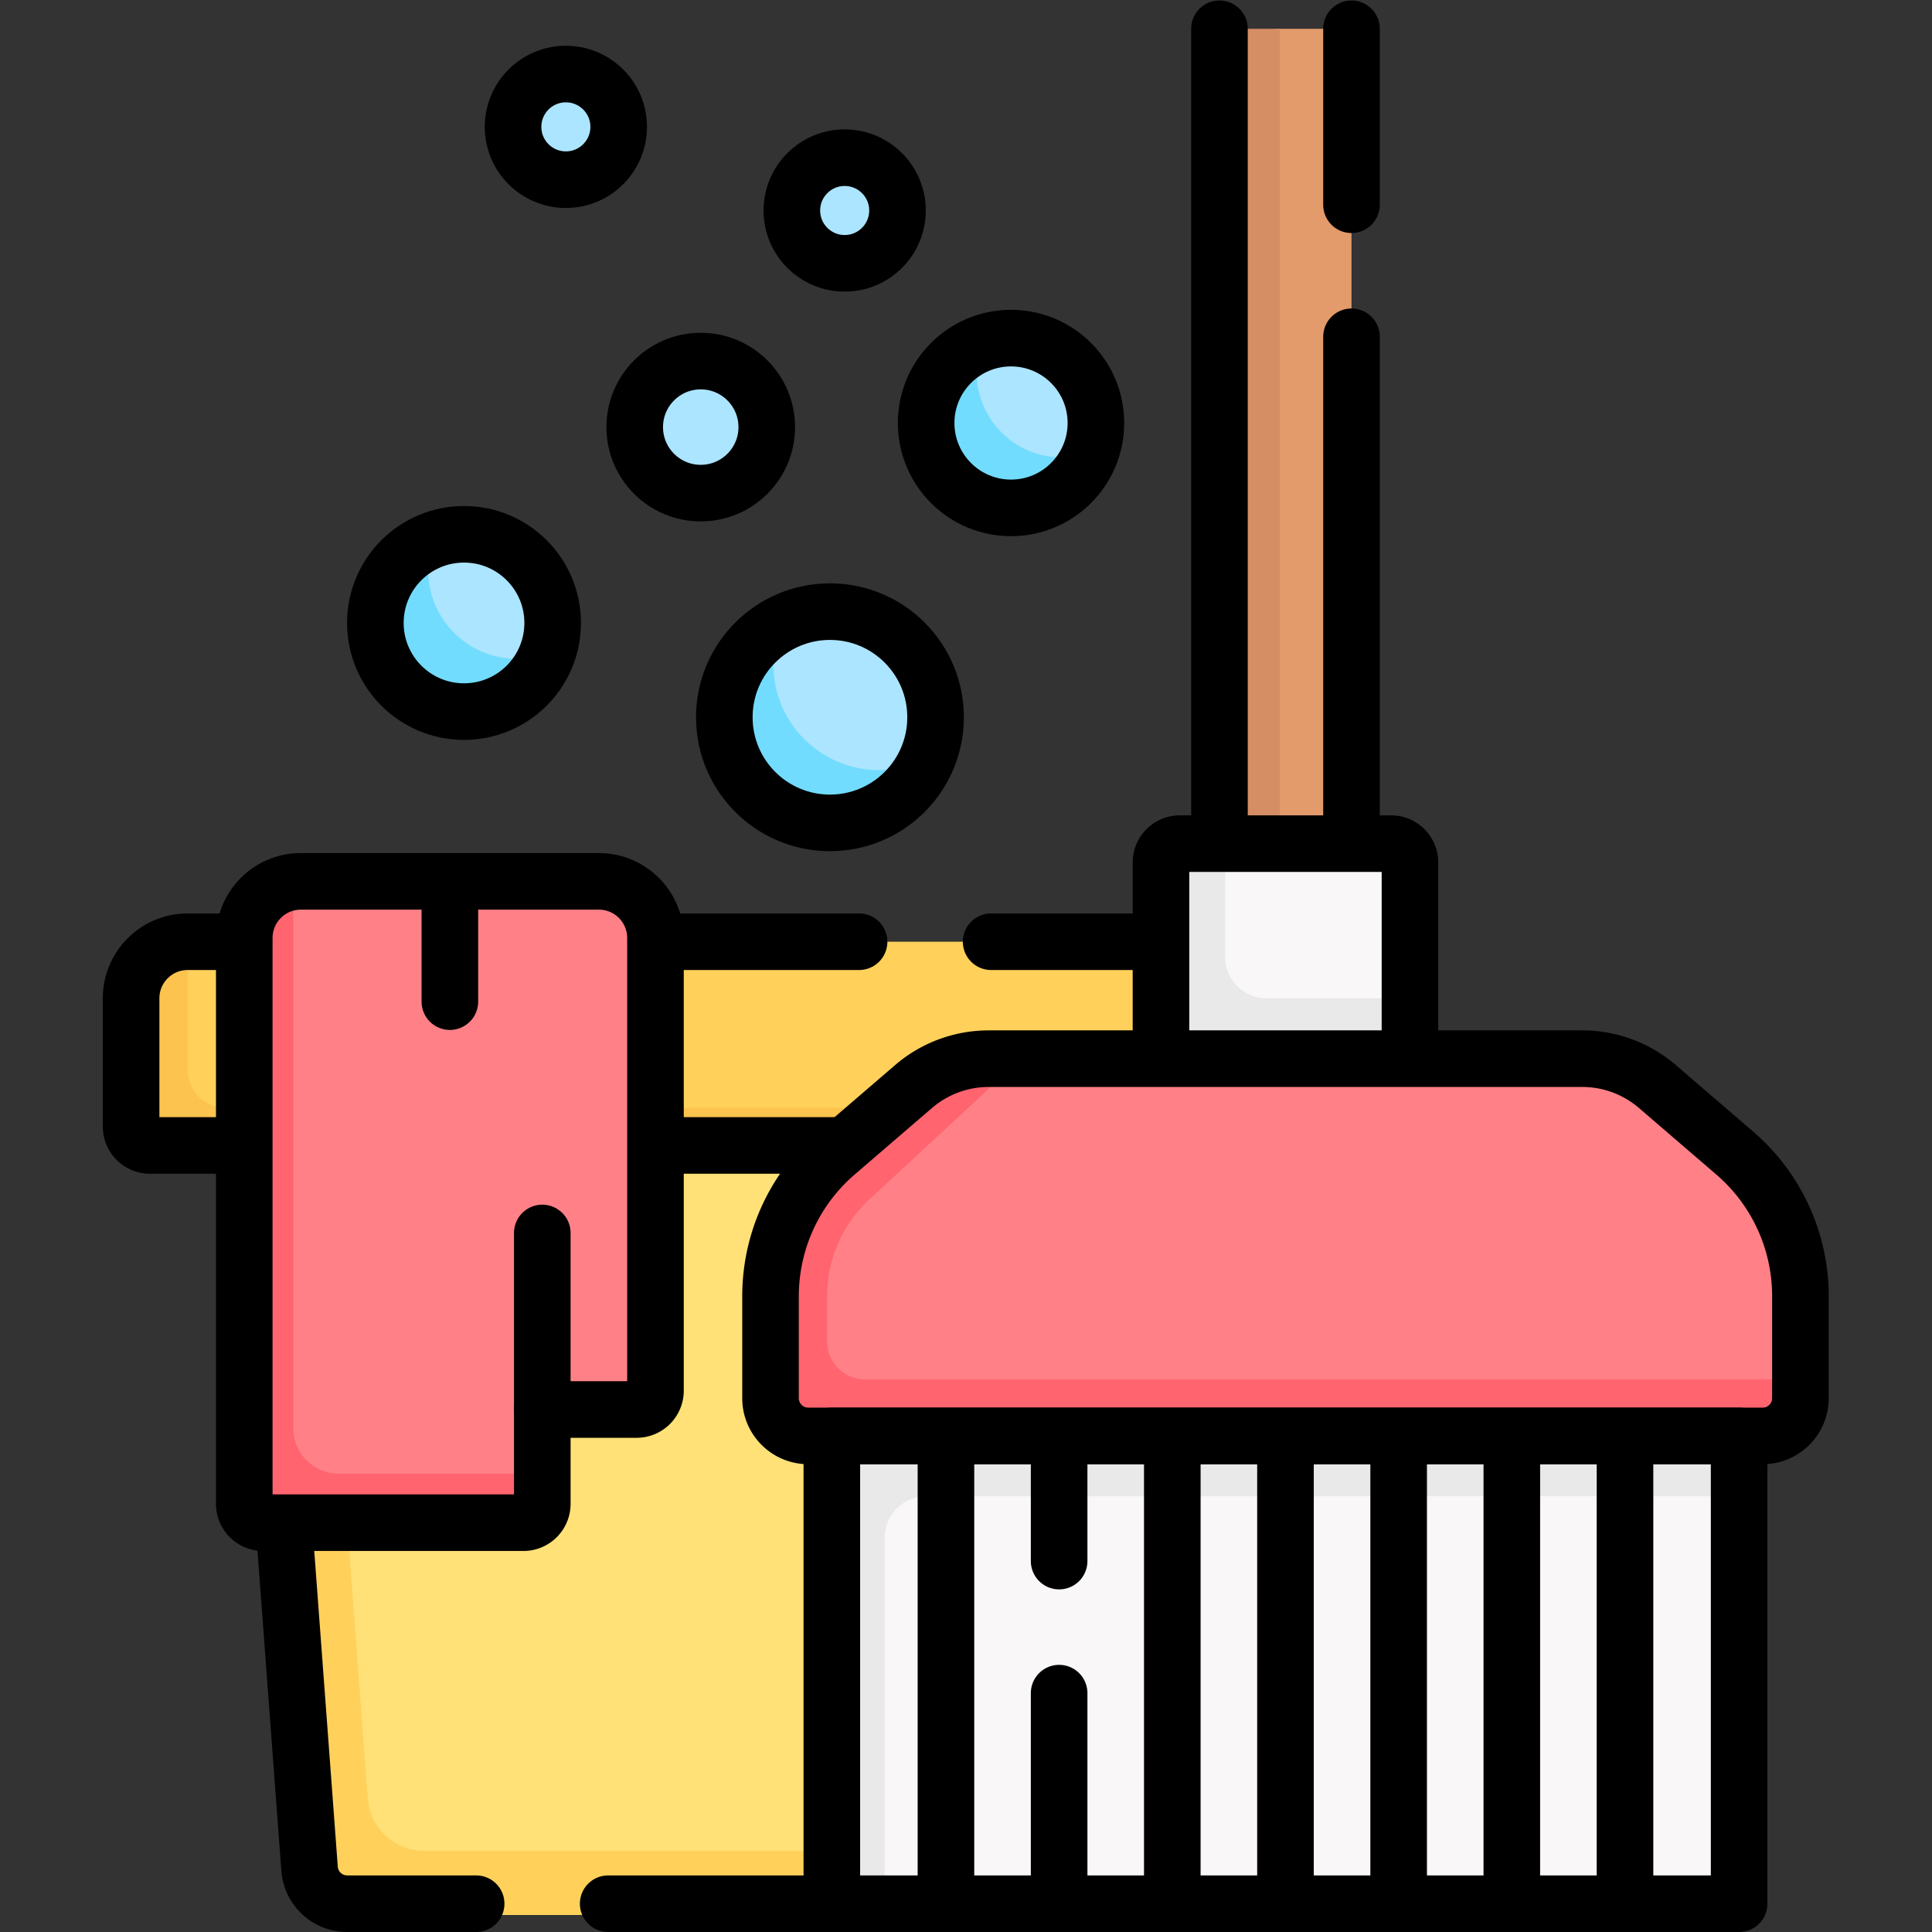 <svg xmlns="http://www.w3.org/2000/svg" version="1.1" xmlns:xlink="http://www.w3.org/1999/xlink" width="512" height="512" x="0" y="0" viewBox="0 0 682.667 682.667" style="enable-background:new 0 0 512 512" xml:space="preserve"><rect x="0" y="0" width="682.667" height="682.667" fill="#333333" stroke="none"/><g><defs><clipPath id="a" clipPathUnits="userSpaceOnUse"><path d="M0 512h512V0H0Z" fill="#000000" opacity="1" data-original="#000000"></path></clipPath></defs><g clip-path="url(#a)" transform="matrix(1.333 0 0 -1.333 0 682.667)"><path d="m0 0-6.739-5.233-136.283 1.764a10 10 0 0 0-9.973 9.256l-17.335 188.33 107.889 15.5 78.127-15.5z" style="fill-opacity:1;fill-rule:nonzero;stroke:none" transform="translate(238.08 11.383)" fill="#ffe177" data-original="#ffe177"></path><path d="m0 0-6.128-15.224L-6.479-17h-133.469c-5.231 0-9.58 4.04-9.97 9.26L-164.229 184h17.05l12.695-170.116C-133.9 6.055-127.377 0-119.526 0Z" style="fill-opacity:1;fill-rule:nonzero;stroke:none" transform="translate(231.978 21.5)" fill="#ffd15b" data-original="#ffd15b"></path><path d="M0 0c0 12.427-10.073 22.5-22.5 22.5-2.719 0-5.324-.482-7.736-1.365 0 0-3.69-2.504-5.567-4.003C-40.964 13.01-43.931 7.12-43.931 0c0-12.427 9.004-21.268 21.431-21.268 8.825 0 16.104 4.043 19.791 11.439.368.74 1.344 2.092 1.344 2.092A22.462 22.462 0 0 1 0 0" style="fill-opacity:1;fill-rule:nonzero;stroke:none" transform="translate(290.5 400)" fill="#ace5ff" data-original="#ace5ff"></path><path d="M0 0c-3.15-8.617-11.426-14.763-21.135-14.763-12.428 0-22.5 10.073-22.5 22.5 0 9.709 6.147 17.985 14.764 21.135a22.475 22.475 0 0 1-1.359-7.73c0-12.428 10.072-22.5 22.5-22.5C-5.012-1.358-2.413-.881 0 0" style="fill-opacity:1;fill-rule:nonzero;stroke:none" transform="translate(289.135 392.263)" fill="#72dcff" data-original="#72dcff"></path><path d="m0 0-288.766-1.287a5 5 0 0 0-5 5l.021 36.755c0 4.845 2.308 8.237 5.873 10.979 2.529 1.946 7.516 4.266 7.516 4.266h272c8.284 0 15-6.716 15-15v-39C6.644-1.049 2.762 0 0 0" style="fill-opacity:1;fill-rule:nonzero;stroke:none" transform="translate(330.106 206.787)" fill="#ffd15b" data-original="#ffd15b"></path><path d="M0 0v-10a5 5 0 0 0-5-5h-292a5 5 0 0 0-5 5v39c0 8.28 6.72 15 15 15V10c0-5.522 4.478-10 10-10z" style="fill-opacity:1;fill-rule:nonzero;stroke:none" transform="translate(336.75 218.5)" fill="#fcc34e" data-original="#fcc34e"></path><path d="m0 0 2.979-269.159H33.42v270a3 3 0 0 1-3 3h-16L3 3a3 3 0 0 1-3-3" style="fill-opacity:1;fill-rule:nonzero;stroke:none" transform="translate(324.83 500.66)" fill="#e39b6c" data-original="#e39b6c"></path><path d="M0 0v-273h-16V-3c0 1.66 1.34 3 3 3z" style="fill-opacity:1;fill-rule:nonzero;stroke:none" transform="translate(339.25 504.5)" fill="#d58d64" data-original="#d58d64"></path><path d="M0 0v-139.14h-15V0c0 4.141 3.359 7.5 7.5 7.5S0 4.141 0 0" style="fill-opacity:1;fill-rule:nonzero;stroke:none" transform="translate(258.25 146.64)" fill="#e9e9e9" data-original="#e9e9e9"></path><path d="M0 0v-139.14h-15V0c0 4.141 3.359 7.5 7.5 7.5S0 4.141 0 0" style="fill-opacity:1;fill-rule:nonzero;stroke:none" transform="translate(288.25 146.64)" fill="#e9e9e9" data-original="#e9e9e9"></path><path d="M0 0v-139.14h-15V0c0 4.141 3.359 7.5 7.5 7.5S0 4.141 0 0" style="fill-opacity:1;fill-rule:nonzero;stroke:none" transform="translate(318.25 146.64)" fill="#e9e9e9" data-original="#e9e9e9"></path><path d="M0 0v-139.14h-15V0c0 4.141 3.359 7.5 7.5 7.5S0 4.141 0 0" style="fill-opacity:1;fill-rule:nonzero;stroke:none" transform="translate(348.25 146.64)" fill="#e9e9e9" data-original="#e9e9e9"></path><path d="M0 0v-139.14h-15V0c0 4.141 3.359 7.5 7.5 7.5S0 4.141 0 0" style="fill-opacity:1;fill-rule:nonzero;stroke:none" transform="translate(378.25 146.64)" fill="#e9e9e9" data-original="#e9e9e9"></path><path d="M0 0v-139.14h-15V0c0 4.141 3.359 7.5 7.5 7.5S0 4.141 0 0" style="fill-opacity:1;fill-rule:nonzero;stroke:none" transform="translate(408.25 146.64)" fill="#e9e9e9" data-original="#e9e9e9"></path><path d="M0 0v-139.14h-15V0c0 4.141 3.359 7.5 7.5 7.5S0 4.141 0 0" style="fill-opacity:1;fill-rule:nonzero;stroke:none" transform="translate(438.25 146.64)" fill="#e9e9e9" data-original="#e9e9e9"></path><path d="M0 0v-106a5 5 0 0 0-5-5h-17.75l-7.5 9.64-7.5-9.64h-15l-7.5 9.64-7.5-9.64h-15l-7.5 9.64-7.5-9.64h-15l-7.5 9.64-7.5-9.64h-15l-7.5 9.64-7.5-9.64h-15l-7.5 9.64-7.5-9.64h-15l-7.5 9.64-7.5-9.64h-8.75l-11.117 1.479.936 125.521H-4.38Z" style="fill-opacity:1;fill-rule:nonzero;stroke:none" transform="translate(461 115.5)" fill="#f9f7f7" data-original="#f9f7f7"></path><path d="M0 0v-16h-215.5c-6.075 0-11-4.925-11-11v-100h-9a5 5 0 0 0-5 5V0l120.25 10.266z" style="fill-opacity:1;fill-rule:nonzero;stroke:none" transform="translate(461 131.5)" fill="#e9e9e9" data-original="#e9e9e9"></path><path d="M0 0h-32l-7.984-2.074L-47 0h-32a15.17 15.17 0 0 1-2.001-.132s-2.026-1.006-3.186-1.479c-5.47-2.238-9.308-7.187-9.308-13.463l1.808-147.979c0-2.761 2.24-5 5-5l65.15-.362a5 5 0 0 1 5 5L-14.97-157v17l7.5 1.989L.03-140H10a5 5 0 0 1 5 5v120C15-6.716 8.284 0 0 0" style="fill-opacity:1;fill-rule:nonzero;stroke:none" transform="translate(158.75 278.5)" fill="#ff8187" data-original="#ff8187"></path><path d="M0 0v-8c0-2.76-2.24-5-5-5h-69.03c-2.76 0-5 2.24-5 5v150c0 7.6 5.659 13.897 12.999 14.868L-66.03 12c0-6.63 5.37-12 12-12z" style="fill-opacity:1;fill-rule:nonzero;stroke:none" transform="translate(143.78 121.5)" fill="#ff646f" data-original="#ff646f"></path><path d="M0 0h-60.044l.235 50.989a5 5 0 0 0 5 5L-45.313 57h44a5 5 0 0 0 5-5V16Z" style="fill-opacity:1;fill-rule:nonzero;stroke:none" transform="translate(370.063 231.5)" fill="#f9f7f7" data-original="#f9f7f7"></path><path d="M0 0v-16l-33.559-5.437L-66-16v52a5 5 0 0 0 5 5h12V11c0-6.075 4.925-11 11-11z" style="fill-opacity:1;fill-rule:nonzero;stroke:none" transform="translate(373.75 247.5)" fill="#e9e9e9" data-original="#e9e9e9"></path><path d="M0 0c0 15.464-12.536 28-28 28a27.877 27.877 0 0 1-12.804-3.093s-2.564-3.437-4.335-5.024c-5.719-5.126-9.35-11.598-9.35-19.883 0-15.464 11.025-26.904 26.489-26.904 9.686 0 17.68 4.317 22.707 11.793.988 1.467 3.082 4.187 3.082 4.187A27.904 27.904 0 0 1 0 0" style="fill-opacity:1;fill-rule:nonzero;stroke:none" transform="translate(248 322)" fill="#ace5ff" data-original="#ace5ff"></path><path d="M0 0c-4.25-10.05-14.198-17.096-25.798-17.096-15.46 0-28 12.54-28 28 0 10.85 6.166 20.268 15.196 24.908a27.935 27.935 0 0 1-2.196-10.908c0-15.46 12.54-28 28-28A27.85 27.85 0 0 1 0 0" style="fill-opacity:1;fill-rule:nonzero;stroke:none" transform="translate(245.798 311.096)" fill="#72dcff" data-original="#72dcff"></path><path d="M0 0c0 12.979-10.521 23.5-23.5 23.5-2.839 0-5.561-.504-8.08-1.426 0 0-3.854-2.615-5.814-4.18C-42.785 13.588-45.883 7.437-45.883 0c0-12.979 9.404-22.213 22.383-22.213 9.217 0 16.82 4.223 20.67 11.947.386.773 1.403 2.185 1.403 2.185A23.443 23.443 0 0 1 0 0" style="fill-opacity:1;fill-rule:nonzero;stroke:none" transform="translate(146.5 347)" fill="#ace5ff" data-original="#ace5ff"></path><path d="M0 0c-3.29-9-11.934-15.419-22.073-15.419-12.981 0-23.5 10.52-23.5 23.5 0 10.14 6.42 18.784 15.42 22.074a23.474 23.474 0 0 1-1.42-8.074c0-12.98 10.519-23.5 23.5-23.5C-5.233-1.419-2.52-.92 0 0" style="fill-opacity:1;fill-rule:nonzero;stroke:none" transform="translate(145.073 338.919)" fill="#72dcff" data-original="#72dcff"></path><path d="M0 0c0 7.731-6.268 14-14 14S-28 7.731-28 0c0-7.732 6.268-14 14-14S0-7.732 0 0" style="fill-opacity:1;fill-rule:nonzero;stroke:none" transform="translate(237.904 456.33)" fill="#ace5ff" data-original="#ace5ff"></path><path d="M0 0c0 9.665-7.835 17.5-17.5 17.5S-35 9.665-35 0s7.835-17.5 17.5-17.5S0-9.665 0 0" style="fill-opacity:1;fill-rule:nonzero;stroke:none" transform="translate(203.25 398.914)" fill="#ace5ff" data-original="#ace5ff"></path><path d="M0 0c0 7.732-6.268 14-14 14S-28 7.732-28 0s6.268-14 14-14S0-7.732 0 0" style="fill-opacity:1;fill-rule:nonzero;stroke:none" transform="translate(164 478.5)" fill="#ace5ff" data-original="#ace5ff"></path><path d="m0 0-250.149.628c-5.523 0-10 4.477-10 10l1.489 25.159a49.998 49.998 0 0 0 17.393 37.905l17.884 16.564a30.569 30.569 0 0 0 19.932 7.393l8.053.979h148.683a30.56 30.56 0 0 0 19.932-7.394L-6.271 73.59a50 50 0 0 0 17.393-37.905V13.628L10 10C10 4.478 5.522 0 0 0" style="fill-opacity:1;fill-rule:nonzero;stroke:none" transform="translate(466.128 132.872)" fill="#ff8187" data-original="#ff8187"></path><path d="M0 0v-5c0-5.522-4.478-10-10-10h-253c-5.522 0-10 4.478-10 10v27.061a50 50 0 0 0 17.391 37.899l20.519 17.65A30.536 30.536 0 0 0-215.16 85h8.639l-39.299-36.41A34.968 34.968 0 0 1-258 22.061V10c0-5.522 4.478-10 10-10z" style="fill-opacity:1;fill-rule:nonzero;stroke:none" transform="translate(477.25 146.5)" fill="#ff646f" data-original="#ff646f"></path><path d="M0 0h44.574" style="stroke-width:15;stroke-linecap:round;stroke-linejoin:round;stroke-miterlimit:10;stroke-dasharray:none;stroke-opacity:1" transform="translate(262.724 262.5)" fill="none" stroke="#000000" stroke-width="15" stroke-linecap="round" stroke-linejoin="round" stroke-miterlimit="10" stroke-dasharray="none" stroke-opacity="" data-original="#000000"></path><path d="M0 0h53.234" style="stroke-width:15;stroke-linecap:round;stroke-linejoin:round;stroke-miterlimit:10;stroke-dasharray:none;stroke-opacity:1" transform="translate(174.49 262.5)" fill="none" stroke="#000000" stroke-width="15" stroke-linecap="round" stroke-linejoin="round" stroke-miterlimit="10" stroke-dasharray="none" stroke-opacity="" data-original="#000000"></path><path d="M0 0h-24.313a5 5 0 0 0-5 5v34c0 8.284 6.715 15 15 15H0" style="stroke-width:15;stroke-linecap:round;stroke-linejoin:round;stroke-miterlimit:10;stroke-dasharray:none;stroke-opacity:1" transform="translate(64.064 208.5)" fill="none" stroke="#000000" stroke-width="15" stroke-linecap="round" stroke-linejoin="round" stroke-miterlimit="10" stroke-dasharray="none" stroke-opacity="" data-original="#000000"></path><path d="M0 0h-49.245" style="stroke-width:15;stroke-linecap:round;stroke-linejoin:round;stroke-miterlimit:10;stroke-dasharray:none;stroke-opacity:1" transform="translate(223.734 208.5)" fill="none" stroke="#000000" stroke-width="15" stroke-linecap="round" stroke-linejoin="round" stroke-miterlimit="10" stroke-dasharray="none" stroke-opacity="" data-original="#000000"></path><path d="M0 0h-34.182a10 10 0 0 0-9.971 9.256l-6.826 91.542" style="stroke-width:15;stroke-linecap:round;stroke-linejoin:round;stroke-miterlimit:10;stroke-dasharray:none;stroke-opacity:1" transform="translate(126.213 7.5)" fill="none" stroke="#000000" stroke-width="15" stroke-linecap="round" stroke-linejoin="round" stroke-miterlimit="10" stroke-dasharray="none" stroke-opacity="" data-original="#000000"></path><path d="M0 0h-58.787" style="stroke-width:15;stroke-linecap:round;stroke-linejoin:round;stroke-miterlimit:10;stroke-dasharray:none;stroke-opacity:1" transform="translate(220 7.5)" fill="none" stroke="#000000" stroke-width="15" stroke-linecap="round" stroke-linejoin="round" stroke-miterlimit="10" stroke-dasharray="none" stroke-opacity="" data-original="#000000"></path><path d="M0 0h-253c-5.522 0-10 4.478-10 10v27.057a50 50 0 0 0 17.394 37.905l20.511 17.644A30.56 30.56 0 0 0-205.163 100h157.326a30.56 30.56 0 0 0 19.932-7.394l20.511-17.644A50 50 0 0 0 10 37.057V10C10 4.478 5.522 0 0 0Z" style="stroke-width:15;stroke-linecap:round;stroke-linejoin:round;stroke-miterlimit:10;stroke-dasharray:none;stroke-opacity:1" transform="translate(467.25 131.5)" fill="none" stroke="#000000" stroke-width="15" stroke-linecap="round" stroke-linejoin="round" stroke-miterlimit="10" stroke-dasharray="none" stroke-opacity="" data-original="#000000"></path><path d="M0 0v46.644" style="stroke-width:15;stroke-linecap:round;stroke-linejoin:round;stroke-miterlimit:10;stroke-dasharray:none;stroke-opacity:1" transform="translate(358.25 457.856)" fill="none" stroke="#000000" stroke-width="15" stroke-linecap="round" stroke-linejoin="round" stroke-miterlimit="10" stroke-dasharray="none" stroke-opacity="" data-original="#000000"></path><path d="M0 0v133.687" style="stroke-width:15;stroke-linecap:round;stroke-linejoin:round;stroke-miterlimit:10;stroke-dasharray:none;stroke-opacity:1" transform="translate(358.25 289.17)" fill="none" stroke="#000000" stroke-width="15" stroke-linecap="round" stroke-linejoin="round" stroke-miterlimit="10" stroke-dasharray="none" stroke-opacity="" data-original="#000000"></path><path d="M0 0v-215.33" style="stroke-width:15;stroke-linecap:round;stroke-linejoin:round;stroke-miterlimit:10;stroke-dasharray:none;stroke-opacity:1" transform="translate(323.25 504.5)" fill="none" stroke="#000000" stroke-width="15" stroke-linecap="round" stroke-linejoin="round" stroke-miterlimit="10" stroke-dasharray="none" stroke-opacity="" data-original="#000000"></path><path d="M461 7.5H220.5v124H461Z" style="stroke-width:15;stroke-linecap:round;stroke-linejoin:round;stroke-miterlimit:10;stroke-dasharray:none;stroke-opacity:1" fill="none" stroke="#000000" stroke-width="15" stroke-linecap="round" stroke-linejoin="round" stroke-miterlimit="10" stroke-dasharray="none" stroke-opacity="" data-original="#000000"></path><path d="M0 0v122" style="stroke-width:15;stroke-linecap:round;stroke-linejoin:round;stroke-miterlimit:10;stroke-dasharray:none;stroke-opacity:1" transform="translate(250.75 8.5)" fill="none" stroke="#000000" stroke-width="15" stroke-linecap="round" stroke-linejoin="round" stroke-miterlimit="10" stroke-dasharray="none" stroke-opacity="" data-original="#000000"></path><path d="M0 0v32.181" style="stroke-width:15;stroke-linecap:round;stroke-linejoin:round;stroke-miterlimit:10;stroke-dasharray:none;stroke-opacity:1" transform="translate(280.75 98.32)" fill="none" stroke="#000000" stroke-width="15" stroke-linecap="round" stroke-linejoin="round" stroke-miterlimit="10" stroke-dasharray="none" stroke-opacity="" data-original="#000000"></path><path d="M0 0v54.819" style="stroke-width:15;stroke-linecap:round;stroke-linejoin:round;stroke-miterlimit:10;stroke-dasharray:none;stroke-opacity:1" transform="translate(280.75 8.5)" fill="none" stroke="#000000" stroke-width="15" stroke-linecap="round" stroke-linejoin="round" stroke-miterlimit="10" stroke-dasharray="none" stroke-opacity="" data-original="#000000"></path><path d="M0 0v122" style="stroke-width:15;stroke-linecap:round;stroke-linejoin:round;stroke-miterlimit:10;stroke-dasharray:none;stroke-opacity:1" transform="translate(310.75 8.5)" fill="none" stroke="#000000" stroke-width="15" stroke-linecap="round" stroke-linejoin="round" stroke-miterlimit="10" stroke-dasharray="none" stroke-opacity="" data-original="#000000"></path><path d="M0 0v122" style="stroke-width:15;stroke-linecap:round;stroke-linejoin:round;stroke-miterlimit:10;stroke-dasharray:none;stroke-opacity:1" transform="translate(340.75 8.5)" fill="none" stroke="#000000" stroke-width="15" stroke-linecap="round" stroke-linejoin="round" stroke-miterlimit="10" stroke-dasharray="none" stroke-opacity="" data-original="#000000"></path><path d="M0 0v122" style="stroke-width:15;stroke-linecap:round;stroke-linejoin:round;stroke-miterlimit:10;stroke-dasharray:none;stroke-opacity:1" transform="translate(370.75 8.5)" fill="none" stroke="#000000" stroke-width="15" stroke-linecap="round" stroke-linejoin="round" stroke-miterlimit="10" stroke-dasharray="none" stroke-opacity="" data-original="#000000"></path><path d="M0 0v122" style="stroke-width:15;stroke-linecap:round;stroke-linejoin:round;stroke-miterlimit:10;stroke-dasharray:none;stroke-opacity:1" transform="translate(400.75 8.5)" fill="none" stroke="#000000" stroke-width="15" stroke-linecap="round" stroke-linejoin="round" stroke-miterlimit="10" stroke-dasharray="none" stroke-opacity="" data-original="#000000"></path><path d="M0 0v122" style="stroke-width:15;stroke-linecap:round;stroke-linejoin:round;stroke-miterlimit:10;stroke-dasharray:none;stroke-opacity:1" transform="translate(430.75 8.5)" fill="none" stroke="#000000" stroke-width="15" stroke-linecap="round" stroke-linejoin="round" stroke-miterlimit="10" stroke-dasharray="none" stroke-opacity="" data-original="#000000"></path><path d="M0 0h-79c-8.284 0-15-6.716-15-15v-150a5 5 0 0 1 5-5h69a5 5 0 0 1 5 5v25h25a5 5 0 0 1 5 5v120C15-6.716 8.284 0 0 0Z" style="stroke-width:15;stroke-linecap:round;stroke-linejoin:round;stroke-miterlimit:10;stroke-dasharray:none;stroke-opacity:1" transform="translate(158.75 278.5)" fill="none" stroke="#000000" stroke-width="15" stroke-linecap="round" stroke-linejoin="round" stroke-miterlimit="10" stroke-dasharray="none" stroke-opacity="" data-original="#000000"></path><path d="M0 0v51.437a5 5 0 0 0 5 5h56a5 5 0 0 0 5-5V-.085" style="stroke-width:15;stroke-linecap:round;stroke-linejoin:round;stroke-miterlimit:10;stroke-dasharray:none;stroke-opacity:1" transform="translate(307.75 232.064)" fill="none" stroke="#000000" stroke-width="15" stroke-linecap="round" stroke-linejoin="round" stroke-miterlimit="10" stroke-dasharray="none" stroke-opacity="" data-original="#000000"></path><path d="M0 0c0 15.464-12.536 28-28 28S-56 15.464-56 0s12.536-28 28-28S0-15.464 0 0z" style="stroke-width:15;stroke-linecap:round;stroke-linejoin:round;stroke-miterlimit:10;stroke-dasharray:none;stroke-opacity:1" transform="translate(248 322)" fill="none" stroke="#000000" stroke-width="15" stroke-linecap="round" stroke-linejoin="round" stroke-miterlimit="10" stroke-dasharray="none" stroke-opacity="" data-original="#000000"></path><path d="M0 0c0 12.979-10.521 23.5-23.5 23.5S-47 12.979-47 0s10.521-23.5 23.5-23.5S0-12.979 0 0Z" style="stroke-width:15;stroke-linecap:round;stroke-linejoin:round;stroke-miterlimit:10;stroke-dasharray:none;stroke-opacity:1" transform="translate(146.5 347)" fill="none" stroke="#000000" stroke-width="15" stroke-linecap="round" stroke-linejoin="round" stroke-miterlimit="10" stroke-dasharray="none" stroke-opacity="" data-original="#000000"></path><path d="M0 0c0 12.427-10.073 22.5-22.5 22.5S-45 12.427-45 0s10.073-22.5 22.5-22.5S0-12.427 0 0Z" style="stroke-width:15;stroke-linecap:round;stroke-linejoin:round;stroke-miterlimit:10;stroke-dasharray:none;stroke-opacity:1" transform="translate(290.5 400)" fill="none" stroke="#000000" stroke-width="15" stroke-linecap="round" stroke-linejoin="round" stroke-miterlimit="10" stroke-dasharray="none" stroke-opacity="" data-original="#000000"></path><path d="M0 0c0 7.731-6.268 14-14 14S-28 7.731-28 0c0-7.732 6.268-14 14-14S0-7.732 0 0z" style="stroke-width:15;stroke-linecap:round;stroke-linejoin:round;stroke-miterlimit:10;stroke-dasharray:none;stroke-opacity:1" transform="translate(237.904 456.33)" fill="none" stroke="#000000" stroke-width="15" stroke-linecap="round" stroke-linejoin="round" stroke-miterlimit="10" stroke-dasharray="none" stroke-opacity="" data-original="#000000"></path><path d="M0 0c0 9.665-7.835 17.5-17.5 17.5S-35 9.665-35 0s7.835-17.5 17.5-17.5S0-9.665 0 0Z" style="stroke-width:15;stroke-linecap:round;stroke-linejoin:round;stroke-miterlimit:10;stroke-dasharray:none;stroke-opacity:1" transform="translate(203.25 398.914)" fill="none" stroke="#000000" stroke-width="15" stroke-linecap="round" stroke-linejoin="round" stroke-miterlimit="10" stroke-dasharray="none" stroke-opacity="" data-original="#000000"></path><path d="M0 0c0 7.732-6.268 14-14 14S-28 7.732-28 0s6.268-14 14-14S0-7.732 0 0z" style="stroke-width:15;stroke-linecap:round;stroke-linejoin:round;stroke-miterlimit:10;stroke-dasharray:none;stroke-opacity:1" transform="translate(164 478.5)" fill="none" stroke="#000000" stroke-width="15" stroke-linecap="round" stroke-linejoin="round" stroke-miterlimit="10" stroke-dasharray="none" stroke-opacity="" data-original="#000000"></path><path d="M0 0v46.798" style="stroke-width:15;stroke-linecap:round;stroke-linejoin:round;stroke-miterlimit:10;stroke-dasharray:none;stroke-opacity:1" transform="translate(143.75 138.5)" fill="none" stroke="#000000" stroke-width="15" stroke-linecap="round" stroke-linejoin="round" stroke-miterlimit="10" stroke-dasharray="none" stroke-opacity="" data-original="#000000"></path><path d="M0 0v-31.299" style="stroke-width:15;stroke-linecap:round;stroke-linejoin:round;stroke-miterlimit:10;stroke-dasharray:none;stroke-opacity:1" transform="translate(119.25 277.916)" fill="none" stroke="#000000" stroke-width="15" stroke-linecap="round" stroke-linejoin="round" stroke-miterlimit="10" stroke-dasharray="none" stroke-opacity="" data-original="#000000"></path></g></g></svg>